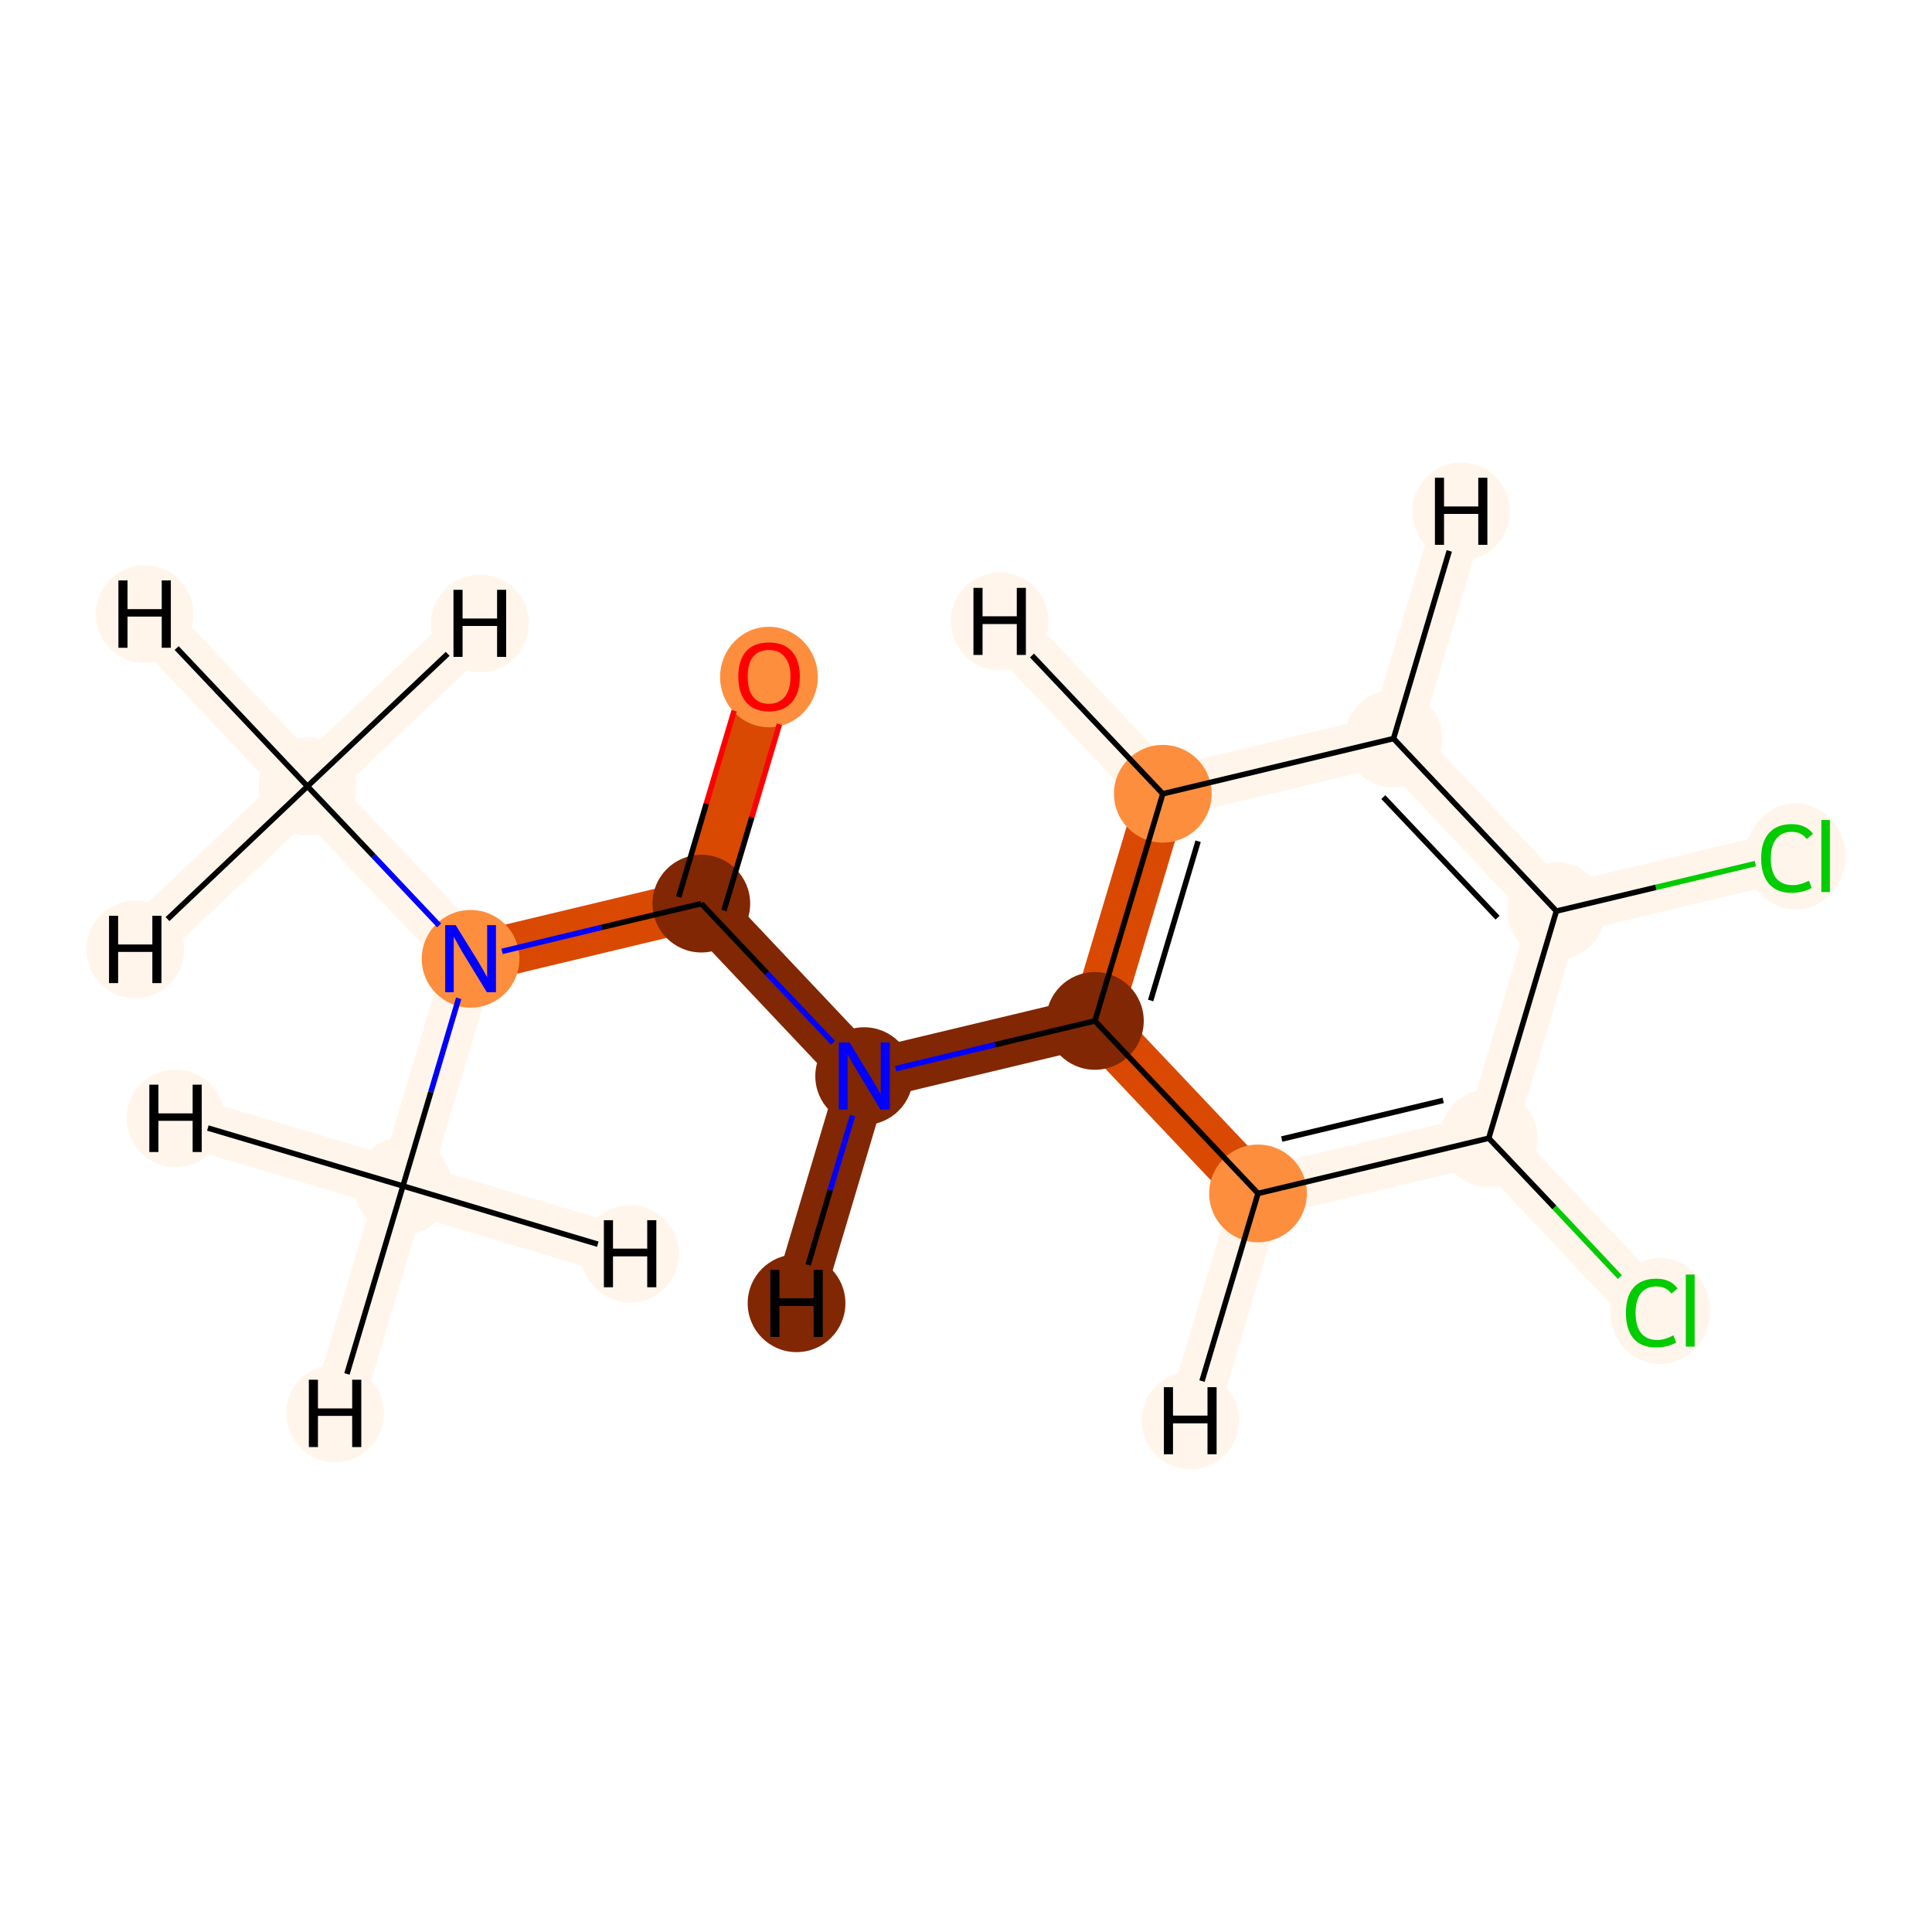 <?xml version='1.0' encoding='iso-8859-1'?>
<svg version='1.1' baseProfile='full'
              xmlns='http://www.w3.org/2000/svg'
                      xmlns:rdkit='http://www.rdkit.org/xml'
                      xmlns:xlink='http://www.w3.org/1999/xlink'
                  xml:space='preserve'
width='700px' height='700px' viewBox='0 0 700 700'>
<!-- END OF HEADER -->
<rect style='opacity:1.0;fill:#FFFFFF;stroke:none' width='700.0' height='700.0' x='0.0' y='0.0'> </rect>
<path d='M 278.6,245.1 L 254.1,327.4' style='fill:none;fill-rule:evenodd;stroke:#D94901;stroke-width:18.3px;stroke-linecap:butt;stroke-linejoin:miter;stroke-opacity:1' />
<path d='M 254.1,327.4 L 170.5,347.4' style='fill:none;fill-rule:evenodd;stroke:#D94901;stroke-width:18.3px;stroke-linecap:butt;stroke-linejoin:miter;stroke-opacity:1' />
<path d='M 254.1,327.4 L 313.1,389.9' style='fill:none;fill-rule:evenodd;stroke:#812703;stroke-width:18.3px;stroke-linecap:butt;stroke-linejoin:miter;stroke-opacity:1' />
<path d='M 170.5,347.4 L 111.4,284.9' style='fill:none;fill-rule:evenodd;stroke:#FFF5EB;stroke-width:18.3px;stroke-linecap:butt;stroke-linejoin:miter;stroke-opacity:1' />
<path d='M 170.5,347.4 L 146.0,429.7' style='fill:none;fill-rule:evenodd;stroke:#FFF5EB;stroke-width:18.3px;stroke-linecap:butt;stroke-linejoin:miter;stroke-opacity:1' />
<path d='M 111.4,284.9 L 52.4,222.5' style='fill:none;fill-rule:evenodd;stroke:#FFF5EB;stroke-width:18.3px;stroke-linecap:butt;stroke-linejoin:miter;stroke-opacity:1' />
<path d='M 111.4,284.9 L 49.0,344.0' style='fill:none;fill-rule:evenodd;stroke:#FFF5EB;stroke-width:18.3px;stroke-linecap:butt;stroke-linejoin:miter;stroke-opacity:1' />
<path d='M 111.4,284.9 L 173.9,225.9' style='fill:none;fill-rule:evenodd;stroke:#FFF5EB;stroke-width:18.3px;stroke-linecap:butt;stroke-linejoin:miter;stroke-opacity:1' />
<path d='M 146.0,429.7 L 121.4,512.1' style='fill:none;fill-rule:evenodd;stroke:#FFF5EB;stroke-width:18.3px;stroke-linecap:butt;stroke-linejoin:miter;stroke-opacity:1' />
<path d='M 146.0,429.7 L 63.6,405.2' style='fill:none;fill-rule:evenodd;stroke:#FFF5EB;stroke-width:18.3px;stroke-linecap:butt;stroke-linejoin:miter;stroke-opacity:1' />
<path d='M 146.0,429.7 L 228.3,454.3' style='fill:none;fill-rule:evenodd;stroke:#FFF5EB;stroke-width:18.3px;stroke-linecap:butt;stroke-linejoin:miter;stroke-opacity:1' />
<path d='M 313.1,389.9 L 396.7,369.9' style='fill:none;fill-rule:evenodd;stroke:#812703;stroke-width:18.3px;stroke-linecap:butt;stroke-linejoin:miter;stroke-opacity:1' />
<path d='M 313.1,389.9 L 288.6,472.2' style='fill:none;fill-rule:evenodd;stroke:#812703;stroke-width:18.3px;stroke-linecap:butt;stroke-linejoin:miter;stroke-opacity:1' />
<path d='M 396.7,369.9 L 421.3,287.6' style='fill:none;fill-rule:evenodd;stroke:#D94901;stroke-width:18.3px;stroke-linecap:butt;stroke-linejoin:miter;stroke-opacity:1' />
<path d='M 396.7,369.9 L 455.8,432.4' style='fill:none;fill-rule:evenodd;stroke:#D94901;stroke-width:18.3px;stroke-linecap:butt;stroke-linejoin:miter;stroke-opacity:1' />
<path d='M 421.3,287.6 L 504.9,267.6' style='fill:none;fill-rule:evenodd;stroke:#FFF5EB;stroke-width:18.3px;stroke-linecap:butt;stroke-linejoin:miter;stroke-opacity:1' />
<path d='M 421.3,287.6 L 362.2,225.1' style='fill:none;fill-rule:evenodd;stroke:#FFF5EB;stroke-width:18.3px;stroke-linecap:butt;stroke-linejoin:miter;stroke-opacity:1' />
<path d='M 504.9,267.6 L 563.9,330.1' style='fill:none;fill-rule:evenodd;stroke:#FFF5EB;stroke-width:18.3px;stroke-linecap:butt;stroke-linejoin:miter;stroke-opacity:1' />
<path d='M 504.9,267.6 L 529.4,185.3' style='fill:none;fill-rule:evenodd;stroke:#FFF5EB;stroke-width:18.3px;stroke-linecap:butt;stroke-linejoin:miter;stroke-opacity:1' />
<path d='M 563.9,330.1 L 539.4,412.4' style='fill:none;fill-rule:evenodd;stroke:#FFF5EB;stroke-width:18.3px;stroke-linecap:butt;stroke-linejoin:miter;stroke-opacity:1' />
<path d='M 563.9,330.1 L 647.5,310.1' style='fill:none;fill-rule:evenodd;stroke:#FFF5EB;stroke-width:18.3px;stroke-linecap:butt;stroke-linejoin:miter;stroke-opacity:1' />
<path d='M 539.4,412.4 L 455.8,432.4' style='fill:none;fill-rule:evenodd;stroke:#FFF5EB;stroke-width:18.3px;stroke-linecap:butt;stroke-linejoin:miter;stroke-opacity:1' />
<path d='M 539.4,412.4 L 598.5,474.9' style='fill:none;fill-rule:evenodd;stroke:#FFF5EB;stroke-width:18.3px;stroke-linecap:butt;stroke-linejoin:miter;stroke-opacity:1' />
<path d='M 455.8,432.4 L 431.3,514.7' style='fill:none;fill-rule:evenodd;stroke:#FFF5EB;stroke-width:18.3px;stroke-linecap:butt;stroke-linejoin:miter;stroke-opacity:1' />
<ellipse cx='278.6' cy='245.3' rx='17.2' ry='17.7'  style='fill:#FD8E3E;fill-rule:evenodd;stroke:#FD8E3E;stroke-width:1.0px;stroke-linecap:butt;stroke-linejoin:miter;stroke-opacity:1' />
<ellipse cx='254.1' cy='327.4' rx='17.2' ry='17.2'  style='fill:#812703;fill-rule:evenodd;stroke:#812703;stroke-width:1.0px;stroke-linecap:butt;stroke-linejoin:miter;stroke-opacity:1' />
<ellipse cx='170.5' cy='347.4' rx='17.2' ry='17.2'  style='fill:#FD8E3E;fill-rule:evenodd;stroke:#FD8E3E;stroke-width:1.0px;stroke-linecap:butt;stroke-linejoin:miter;stroke-opacity:1' />
<ellipse cx='111.4' cy='284.9' rx='17.2' ry='17.2'  style='fill:#FFF5EB;fill-rule:evenodd;stroke:#FFF5EB;stroke-width:1.0px;stroke-linecap:butt;stroke-linejoin:miter;stroke-opacity:1' />
<ellipse cx='146.0' cy='429.7' rx='17.2' ry='17.2'  style='fill:#FFF5EB;fill-rule:evenodd;stroke:#FFF5EB;stroke-width:1.0px;stroke-linecap:butt;stroke-linejoin:miter;stroke-opacity:1' />
<ellipse cx='313.1' cy='389.9' rx='17.2' ry='17.2'  style='fill:#812703;fill-rule:evenodd;stroke:#812703;stroke-width:1.0px;stroke-linecap:butt;stroke-linejoin:miter;stroke-opacity:1' />
<ellipse cx='396.7' cy='369.9' rx='17.2' ry='17.2'  style='fill:#812703;fill-rule:evenodd;stroke:#812703;stroke-width:1.0px;stroke-linecap:butt;stroke-linejoin:miter;stroke-opacity:1' />
<ellipse cx='421.3' cy='287.6' rx='17.2' ry='17.2'  style='fill:#FD8E3E;fill-rule:evenodd;stroke:#FD8E3E;stroke-width:1.0px;stroke-linecap:butt;stroke-linejoin:miter;stroke-opacity:1' />
<ellipse cx='504.9' cy='267.6' rx='17.2' ry='17.2'  style='fill:#FFF5EB;fill-rule:evenodd;stroke:#FFF5EB;stroke-width:1.0px;stroke-linecap:butt;stroke-linejoin:miter;stroke-opacity:1' />
<ellipse cx='563.9' cy='330.1' rx='17.2' ry='17.2'  style='fill:#FFF5EB;fill-rule:evenodd;stroke:#FFF5EB;stroke-width:1.0px;stroke-linecap:butt;stroke-linejoin:miter;stroke-opacity:1' />
<ellipse cx='539.4' cy='412.4' rx='17.2' ry='17.2'  style='fill:#FFF5EB;fill-rule:evenodd;stroke:#FFF5EB;stroke-width:1.0px;stroke-linecap:butt;stroke-linejoin:miter;stroke-opacity:1' />
<ellipse cx='455.8' cy='432.4' rx='17.2' ry='17.2'  style='fill:#FD8E3E;fill-rule:evenodd;stroke:#FD8E3E;stroke-width:1.0px;stroke-linecap:butt;stroke-linejoin:miter;stroke-opacity:1' />
<ellipse cx='601.5' cy='475.0' rx='17.6' ry='18.7'  style='fill:#FFF5EB;fill-rule:evenodd;stroke:#FFF5EB;stroke-width:1.0px;stroke-linecap:butt;stroke-linejoin:miter;stroke-opacity:1' />
<ellipse cx='650.6' cy='310.3' rx='17.6' ry='18.7'  style='fill:#FFF5EB;fill-rule:evenodd;stroke:#FFF5EB;stroke-width:1.0px;stroke-linecap:butt;stroke-linejoin:miter;stroke-opacity:1' />
<ellipse cx='52.4' cy='222.5' rx='17.2' ry='17.2'  style='fill:#FFF5EB;fill-rule:evenodd;stroke:#FFF5EB;stroke-width:1.0px;stroke-linecap:butt;stroke-linejoin:miter;stroke-opacity:1' />
<ellipse cx='49.0' cy='344.0' rx='17.2' ry='17.2'  style='fill:#FFF5EB;fill-rule:evenodd;stroke:#FFF5EB;stroke-width:1.0px;stroke-linecap:butt;stroke-linejoin:miter;stroke-opacity:1' />
<ellipse cx='173.9' cy='225.9' rx='17.2' ry='17.2'  style='fill:#FFF5EB;fill-rule:evenodd;stroke:#FFF5EB;stroke-width:1.0px;stroke-linecap:butt;stroke-linejoin:miter;stroke-opacity:1' />
<ellipse cx='121.4' cy='512.1' rx='17.2' ry='17.2'  style='fill:#FFF5EB;fill-rule:evenodd;stroke:#FFF5EB;stroke-width:1.0px;stroke-linecap:butt;stroke-linejoin:miter;stroke-opacity:1' />
<ellipse cx='63.6' cy='405.2' rx='17.2' ry='17.2'  style='fill:#FFF5EB;fill-rule:evenodd;stroke:#FFF5EB;stroke-width:1.0px;stroke-linecap:butt;stroke-linejoin:miter;stroke-opacity:1' />
<ellipse cx='228.3' cy='454.3' rx='17.2' ry='17.2'  style='fill:#FFF5EB;fill-rule:evenodd;stroke:#FFF5EB;stroke-width:1.0px;stroke-linecap:butt;stroke-linejoin:miter;stroke-opacity:1' />
<ellipse cx='288.6' cy='472.2' rx='17.2' ry='17.2'  style='fill:#812703;fill-rule:evenodd;stroke:#812703;stroke-width:1.0px;stroke-linecap:butt;stroke-linejoin:miter;stroke-opacity:1' />
<ellipse cx='362.2' cy='225.1' rx='17.2' ry='17.2'  style='fill:#FFF5EB;fill-rule:evenodd;stroke:#FFF5EB;stroke-width:1.0px;stroke-linecap:butt;stroke-linejoin:miter;stroke-opacity:1' />
<ellipse cx='529.4' cy='185.3' rx='17.2' ry='17.2'  style='fill:#FFF5EB;fill-rule:evenodd;stroke:#FFF5EB;stroke-width:1.0px;stroke-linecap:butt;stroke-linejoin:miter;stroke-opacity:1' />
<ellipse cx='431.3' cy='514.7' rx='17.2' ry='17.2'  style='fill:#FFF5EB;fill-rule:evenodd;stroke:#FFF5EB;stroke-width:1.0px;stroke-linecap:butt;stroke-linejoin:miter;stroke-opacity:1' />
<path class='bond-0 atom-0 atom-1' d='M 266.0,257.5 L 255.9,291.2' style='fill:none;fill-rule:evenodd;stroke:#FF0000;stroke-width:2.0px;stroke-linecap:butt;stroke-linejoin:miter;stroke-opacity:1' />
<path class='bond-0 atom-0 atom-1' d='M 255.9,291.2 L 245.9,325.0' style='fill:none;fill-rule:evenodd;stroke:#000000;stroke-width:2.0px;stroke-linecap:butt;stroke-linejoin:miter;stroke-opacity:1' />
<path class='bond-0 atom-0 atom-1' d='M 282.4,262.4 L 272.4,296.1' style='fill:none;fill-rule:evenodd;stroke:#FF0000;stroke-width:2.0px;stroke-linecap:butt;stroke-linejoin:miter;stroke-opacity:1' />
<path class='bond-0 atom-0 atom-1' d='M 272.4,296.1 L 262.3,329.9' style='fill:none;fill-rule:evenodd;stroke:#000000;stroke-width:2.0px;stroke-linecap:butt;stroke-linejoin:miter;stroke-opacity:1' />
<path class='bond-1 atom-1 atom-2' d='M 254.1,327.4 L 218.0,336.0' style='fill:none;fill-rule:evenodd;stroke:#000000;stroke-width:2.0px;stroke-linecap:butt;stroke-linejoin:miter;stroke-opacity:1' />
<path class='bond-1 atom-1 atom-2' d='M 218.0,336.0 L 181.9,344.7' style='fill:none;fill-rule:evenodd;stroke:#0000FF;stroke-width:2.0px;stroke-linecap:butt;stroke-linejoin:miter;stroke-opacity:1' />
<path class='bond-4 atom-1 atom-5' d='M 254.1,327.4 L 277.9,352.6' style='fill:none;fill-rule:evenodd;stroke:#000000;stroke-width:2.0px;stroke-linecap:butt;stroke-linejoin:miter;stroke-opacity:1' />
<path class='bond-4 atom-1 atom-5' d='M 277.9,352.6 L 301.8,377.8' style='fill:none;fill-rule:evenodd;stroke:#0000FF;stroke-width:2.0px;stroke-linecap:butt;stroke-linejoin:miter;stroke-opacity:1' />
<path class='bond-2 atom-2 atom-3' d='M 159.1,335.3 L 135.3,310.1' style='fill:none;fill-rule:evenodd;stroke:#0000FF;stroke-width:2.0px;stroke-linecap:butt;stroke-linejoin:miter;stroke-opacity:1' />
<path class='bond-2 atom-2 atom-3' d='M 135.3,310.1 L 111.4,284.9' style='fill:none;fill-rule:evenodd;stroke:#000000;stroke-width:2.0px;stroke-linecap:butt;stroke-linejoin:miter;stroke-opacity:1' />
<path class='bond-3 atom-2 atom-4' d='M 166.2,361.7 L 156.1,395.7' style='fill:none;fill-rule:evenodd;stroke:#0000FF;stroke-width:2.0px;stroke-linecap:butt;stroke-linejoin:miter;stroke-opacity:1' />
<path class='bond-3 atom-2 atom-4' d='M 156.1,395.7 L 146.0,429.7' style='fill:none;fill-rule:evenodd;stroke:#000000;stroke-width:2.0px;stroke-linecap:butt;stroke-linejoin:miter;stroke-opacity:1' />
<path class='bond-14 atom-3 atom-14' d='M 111.4,284.9 L 64.0,234.8' style='fill:none;fill-rule:evenodd;stroke:#000000;stroke-width:2.0px;stroke-linecap:butt;stroke-linejoin:miter;stroke-opacity:1' />
<path class='bond-15 atom-3 atom-15' d='M 111.4,284.9 L 60.7,333.0' style='fill:none;fill-rule:evenodd;stroke:#000000;stroke-width:2.0px;stroke-linecap:butt;stroke-linejoin:miter;stroke-opacity:1' />
<path class='bond-16 atom-3 atom-16' d='M 111.4,284.9 L 162.2,236.9' style='fill:none;fill-rule:evenodd;stroke:#000000;stroke-width:2.0px;stroke-linecap:butt;stroke-linejoin:miter;stroke-opacity:1' />
<path class='bond-17 atom-4 atom-17' d='M 146.0,429.7 L 125.7,497.8' style='fill:none;fill-rule:evenodd;stroke:#000000;stroke-width:2.0px;stroke-linecap:butt;stroke-linejoin:miter;stroke-opacity:1' />
<path class='bond-18 atom-4 atom-18' d='M 146.0,429.7 L 75.3,408.7' style='fill:none;fill-rule:evenodd;stroke:#000000;stroke-width:2.0px;stroke-linecap:butt;stroke-linejoin:miter;stroke-opacity:1' />
<path class='bond-19 atom-4 atom-19' d='M 146.0,429.7 L 216.6,450.8' style='fill:none;fill-rule:evenodd;stroke:#000000;stroke-width:2.0px;stroke-linecap:butt;stroke-linejoin:miter;stroke-opacity:1' />
<path class='bond-5 atom-5 atom-6' d='M 324.5,387.2 L 360.6,378.5' style='fill:none;fill-rule:evenodd;stroke:#0000FF;stroke-width:2.0px;stroke-linecap:butt;stroke-linejoin:miter;stroke-opacity:1' />
<path class='bond-5 atom-5 atom-6' d='M 360.6,378.5 L 396.7,369.9' style='fill:none;fill-rule:evenodd;stroke:#000000;stroke-width:2.0px;stroke-linecap:butt;stroke-linejoin:miter;stroke-opacity:1' />
<path class='bond-20 atom-5 atom-20' d='M 308.9,404.2 L 300.8,431.2' style='fill:none;fill-rule:evenodd;stroke:#0000FF;stroke-width:2.0px;stroke-linecap:butt;stroke-linejoin:miter;stroke-opacity:1' />
<path class='bond-20 atom-5 atom-20' d='M 300.8,431.2 L 292.8,458.3' style='fill:none;fill-rule:evenodd;stroke:#000000;stroke-width:2.0px;stroke-linecap:butt;stroke-linejoin:miter;stroke-opacity:1' />
<path class='bond-6 atom-6 atom-7' d='M 396.7,369.9 L 421.3,287.6' style='fill:none;fill-rule:evenodd;stroke:#000000;stroke-width:2.0px;stroke-linecap:butt;stroke-linejoin:miter;stroke-opacity:1' />
<path class='bond-6 atom-6 atom-7' d='M 416.9,362.5 L 434.1,304.8' style='fill:none;fill-rule:evenodd;stroke:#000000;stroke-width:2.0px;stroke-linecap:butt;stroke-linejoin:miter;stroke-opacity:1' />
<path class='bond-13 atom-11 atom-6' d='M 455.8,432.4 L 396.7,369.9' style='fill:none;fill-rule:evenodd;stroke:#000000;stroke-width:2.0px;stroke-linecap:butt;stroke-linejoin:miter;stroke-opacity:1' />
<path class='bond-7 atom-7 atom-8' d='M 421.3,287.6 L 504.9,267.6' style='fill:none;fill-rule:evenodd;stroke:#000000;stroke-width:2.0px;stroke-linecap:butt;stroke-linejoin:miter;stroke-opacity:1' />
<path class='bond-21 atom-7 atom-21' d='M 421.3,287.6 L 373.9,237.5' style='fill:none;fill-rule:evenodd;stroke:#000000;stroke-width:2.0px;stroke-linecap:butt;stroke-linejoin:miter;stroke-opacity:1' />
<path class='bond-8 atom-8 atom-9' d='M 504.9,267.6 L 563.9,330.1' style='fill:none;fill-rule:evenodd;stroke:#000000;stroke-width:2.0px;stroke-linecap:butt;stroke-linejoin:miter;stroke-opacity:1' />
<path class='bond-8 atom-8 atom-9' d='M 501.2,288.8 L 542.6,332.5' style='fill:none;fill-rule:evenodd;stroke:#000000;stroke-width:2.0px;stroke-linecap:butt;stroke-linejoin:miter;stroke-opacity:1' />
<path class='bond-22 atom-8 atom-22' d='M 504.9,267.6 L 525.1,199.6' style='fill:none;fill-rule:evenodd;stroke:#000000;stroke-width:2.0px;stroke-linecap:butt;stroke-linejoin:miter;stroke-opacity:1' />
<path class='bond-9 atom-9 atom-10' d='M 563.9,330.1 L 539.4,412.4' style='fill:none;fill-rule:evenodd;stroke:#000000;stroke-width:2.0px;stroke-linecap:butt;stroke-linejoin:miter;stroke-opacity:1' />
<path class='bond-12 atom-9 atom-13' d='M 563.9,330.1 L 600.0,321.5' style='fill:none;fill-rule:evenodd;stroke:#000000;stroke-width:2.0px;stroke-linecap:butt;stroke-linejoin:miter;stroke-opacity:1' />
<path class='bond-12 atom-9 atom-13' d='M 600.0,321.5 L 636.0,312.9' style='fill:none;fill-rule:evenodd;stroke:#00CC00;stroke-width:2.0px;stroke-linecap:butt;stroke-linejoin:miter;stroke-opacity:1' />
<path class='bond-10 atom-10 atom-11' d='M 539.4,412.4 L 455.8,432.4' style='fill:none;fill-rule:evenodd;stroke:#000000;stroke-width:2.0px;stroke-linecap:butt;stroke-linejoin:miter;stroke-opacity:1' />
<path class='bond-10 atom-10 atom-11' d='M 522.9,398.7 L 464.4,412.7' style='fill:none;fill-rule:evenodd;stroke:#000000;stroke-width:2.0px;stroke-linecap:butt;stroke-linejoin:miter;stroke-opacity:1' />
<path class='bond-11 atom-10 atom-12' d='M 539.4,412.4 L 563.2,437.5' style='fill:none;fill-rule:evenodd;stroke:#000000;stroke-width:2.0px;stroke-linecap:butt;stroke-linejoin:miter;stroke-opacity:1' />
<path class='bond-11 atom-10 atom-12' d='M 563.2,437.5 L 586.9,462.7' style='fill:none;fill-rule:evenodd;stroke:#00CC00;stroke-width:2.0px;stroke-linecap:butt;stroke-linejoin:miter;stroke-opacity:1' />
<path class='bond-23 atom-11 atom-23' d='M 455.8,432.4 L 435.5,500.4' style='fill:none;fill-rule:evenodd;stroke:#000000;stroke-width:2.0px;stroke-linecap:butt;stroke-linejoin:miter;stroke-opacity:1' />
<path  class='atom-0' d='M 267.5 245.1
Q 267.5 239.3, 270.3 236.0
Q 273.2 232.8, 278.6 232.8
Q 284.0 232.8, 286.9 236.0
Q 289.8 239.3, 289.8 245.1
Q 289.8 251.1, 286.9 254.4
Q 284.0 257.8, 278.6 257.8
Q 273.3 257.8, 270.3 254.4
Q 267.5 251.1, 267.5 245.1
M 278.6 255.0
Q 282.3 255.0, 284.3 252.5
Q 286.4 250.0, 286.4 245.1
Q 286.4 240.4, 284.3 238.0
Q 282.3 235.5, 278.6 235.5
Q 274.9 235.5, 272.9 237.9
Q 270.9 240.3, 270.9 245.1
Q 270.9 250.1, 272.9 252.5
Q 274.9 255.0, 278.6 255.0
' fill='#FF0000'/>
<path  class='atom-2' d='M 165.1 335.2
L 173.1 348.1
Q 173.9 349.4, 175.2 351.7
Q 176.4 354.0, 176.5 354.1
L 176.5 335.2
L 179.7 335.2
L 179.7 359.5
L 176.4 359.5
L 167.8 345.4
Q 166.8 343.8, 165.8 341.9
Q 164.7 340.0, 164.4 339.4
L 164.4 359.5
L 161.3 359.5
L 161.3 335.2
L 165.1 335.2
' fill='#0000FF'/>
<path  class='atom-5' d='M 307.8 377.7
L 315.7 390.6
Q 316.5 391.9, 317.8 394.2
Q 319.1 396.5, 319.1 396.6
L 319.1 377.7
L 322.4 377.7
L 322.4 402.0
L 319.0 402.0
L 310.5 387.9
Q 309.5 386.3, 308.4 384.4
Q 307.4 382.5, 307.1 381.9
L 307.1 402.0
L 303.9 402.0
L 303.9 377.7
L 307.8 377.7
' fill='#0000FF'/>
<path  class='atom-12' d='M 589.1 475.7
Q 589.1 469.6, 591.9 466.5
Q 594.7 463.3, 600.1 463.3
Q 605.2 463.3, 607.8 466.8
L 605.6 468.7
Q 603.6 466.1, 600.1 466.1
Q 596.5 466.1, 594.5 468.6
Q 592.6 471.0, 592.6 475.7
Q 592.6 480.5, 594.6 483.0
Q 596.6 485.5, 600.5 485.5
Q 603.2 485.5, 606.3 483.8
L 607.3 486.4
Q 606.0 487.2, 604.1 487.7
Q 602.2 488.2, 600.0 488.2
Q 594.7 488.2, 591.9 485.0
Q 589.1 481.7, 589.1 475.7
' fill='#00CC00'/>
<path  class='atom-12' d='M 610.8 461.8
L 614.0 461.8
L 614.0 487.9
L 610.8 487.9
L 610.8 461.8
' fill='#00CC00'/>
<path  class='atom-13' d='M 638.1 311.0
Q 638.1 304.9, 641.0 301.8
Q 643.8 298.6, 649.2 298.6
Q 654.2 298.6, 656.9 302.1
L 654.6 304.0
Q 652.7 301.4, 649.2 301.4
Q 645.5 301.4, 643.6 303.9
Q 641.6 306.3, 641.6 311.0
Q 641.6 315.8, 643.6 318.3
Q 645.7 320.7, 649.6 320.7
Q 652.3 320.7, 655.4 319.1
L 656.4 321.7
Q 655.1 322.5, 653.2 323.0
Q 651.2 323.5, 649.1 323.5
Q 643.8 323.5, 641.0 320.3
Q 638.1 317.0, 638.1 311.0
' fill='#00CC00'/>
<path  class='atom-13' d='M 659.9 297.1
L 663.0 297.1
L 663.0 323.2
L 659.9 323.2
L 659.9 297.1
' fill='#00CC00'/>
<path  class='atom-14' d='M 42.9 210.3
L 46.2 210.3
L 46.2 220.7
L 58.6 220.7
L 58.6 210.3
L 61.9 210.3
L 61.9 234.7
L 58.6 234.7
L 58.6 223.4
L 46.2 223.4
L 46.2 234.7
L 42.9 234.7
L 42.9 210.3
' fill='#000000'/>
<path  class='atom-15' d='M 39.5 331.8
L 42.8 331.8
L 42.8 342.2
L 55.2 342.2
L 55.2 331.8
L 58.5 331.8
L 58.5 356.2
L 55.2 356.2
L 55.2 344.9
L 42.8 344.9
L 42.8 356.2
L 39.5 356.2
L 39.5 331.8
' fill='#000000'/>
<path  class='atom-16' d='M 164.3 213.7
L 167.6 213.7
L 167.6 224.1
L 180.1 224.1
L 180.1 213.7
L 183.4 213.7
L 183.4 238.0
L 180.1 238.0
L 180.1 226.8
L 167.6 226.8
L 167.6 238.0
L 164.3 238.0
L 164.3 213.7
' fill='#000000'/>
<path  class='atom-17' d='M 111.9 499.9
L 115.2 499.9
L 115.2 510.3
L 127.6 510.3
L 127.6 499.9
L 130.9 499.9
L 130.9 524.3
L 127.6 524.3
L 127.6 513.0
L 115.2 513.0
L 115.2 524.3
L 111.9 524.3
L 111.9 499.9
' fill='#000000'/>
<path  class='atom-18' d='M 54.1 393.0
L 57.4 393.0
L 57.4 403.4
L 69.8 403.4
L 69.8 393.0
L 73.1 393.0
L 73.1 417.4
L 69.8 417.4
L 69.8 406.1
L 57.4 406.1
L 57.4 417.4
L 54.1 417.4
L 54.1 393.0
' fill='#000000'/>
<path  class='atom-19' d='M 218.8 442.1
L 222.1 442.1
L 222.1 452.4
L 234.5 452.4
L 234.5 442.1
L 237.8 442.1
L 237.8 466.4
L 234.5 466.4
L 234.5 455.2
L 222.1 455.2
L 222.1 466.4
L 218.8 466.4
L 218.8 442.1
' fill='#000000'/>
<path  class='atom-20' d='M 279.1 460.1
L 282.4 460.1
L 282.4 470.4
L 294.8 470.4
L 294.8 460.1
L 298.1 460.1
L 298.1 484.4
L 294.8 484.4
L 294.8 473.2
L 282.4 473.2
L 282.4 484.4
L 279.1 484.4
L 279.1 460.1
' fill='#000000'/>
<path  class='atom-21' d='M 352.7 213.0
L 356.0 213.0
L 356.0 223.3
L 368.4 223.3
L 368.4 213.0
L 371.7 213.0
L 371.7 237.3
L 368.4 237.3
L 368.4 226.1
L 356.0 226.1
L 356.0 237.3
L 352.7 237.3
L 352.7 213.0
' fill='#000000'/>
<path  class='atom-22' d='M 519.9 173.1
L 523.2 173.1
L 523.2 183.5
L 535.6 183.5
L 535.6 173.1
L 538.9 173.1
L 538.9 197.4
L 535.6 197.4
L 535.6 186.2
L 523.2 186.2
L 523.2 197.4
L 519.9 197.4
L 519.9 173.1
' fill='#000000'/>
<path  class='atom-23' d='M 421.7 502.6
L 425.0 502.6
L 425.0 512.9
L 437.5 512.9
L 437.5 502.6
L 440.8 502.6
L 440.8 526.9
L 437.5 526.9
L 437.5 515.7
L 425.0 515.7
L 425.0 526.9
L 421.7 526.9
L 421.7 502.6
' fill='#000000'/>
</svg>
